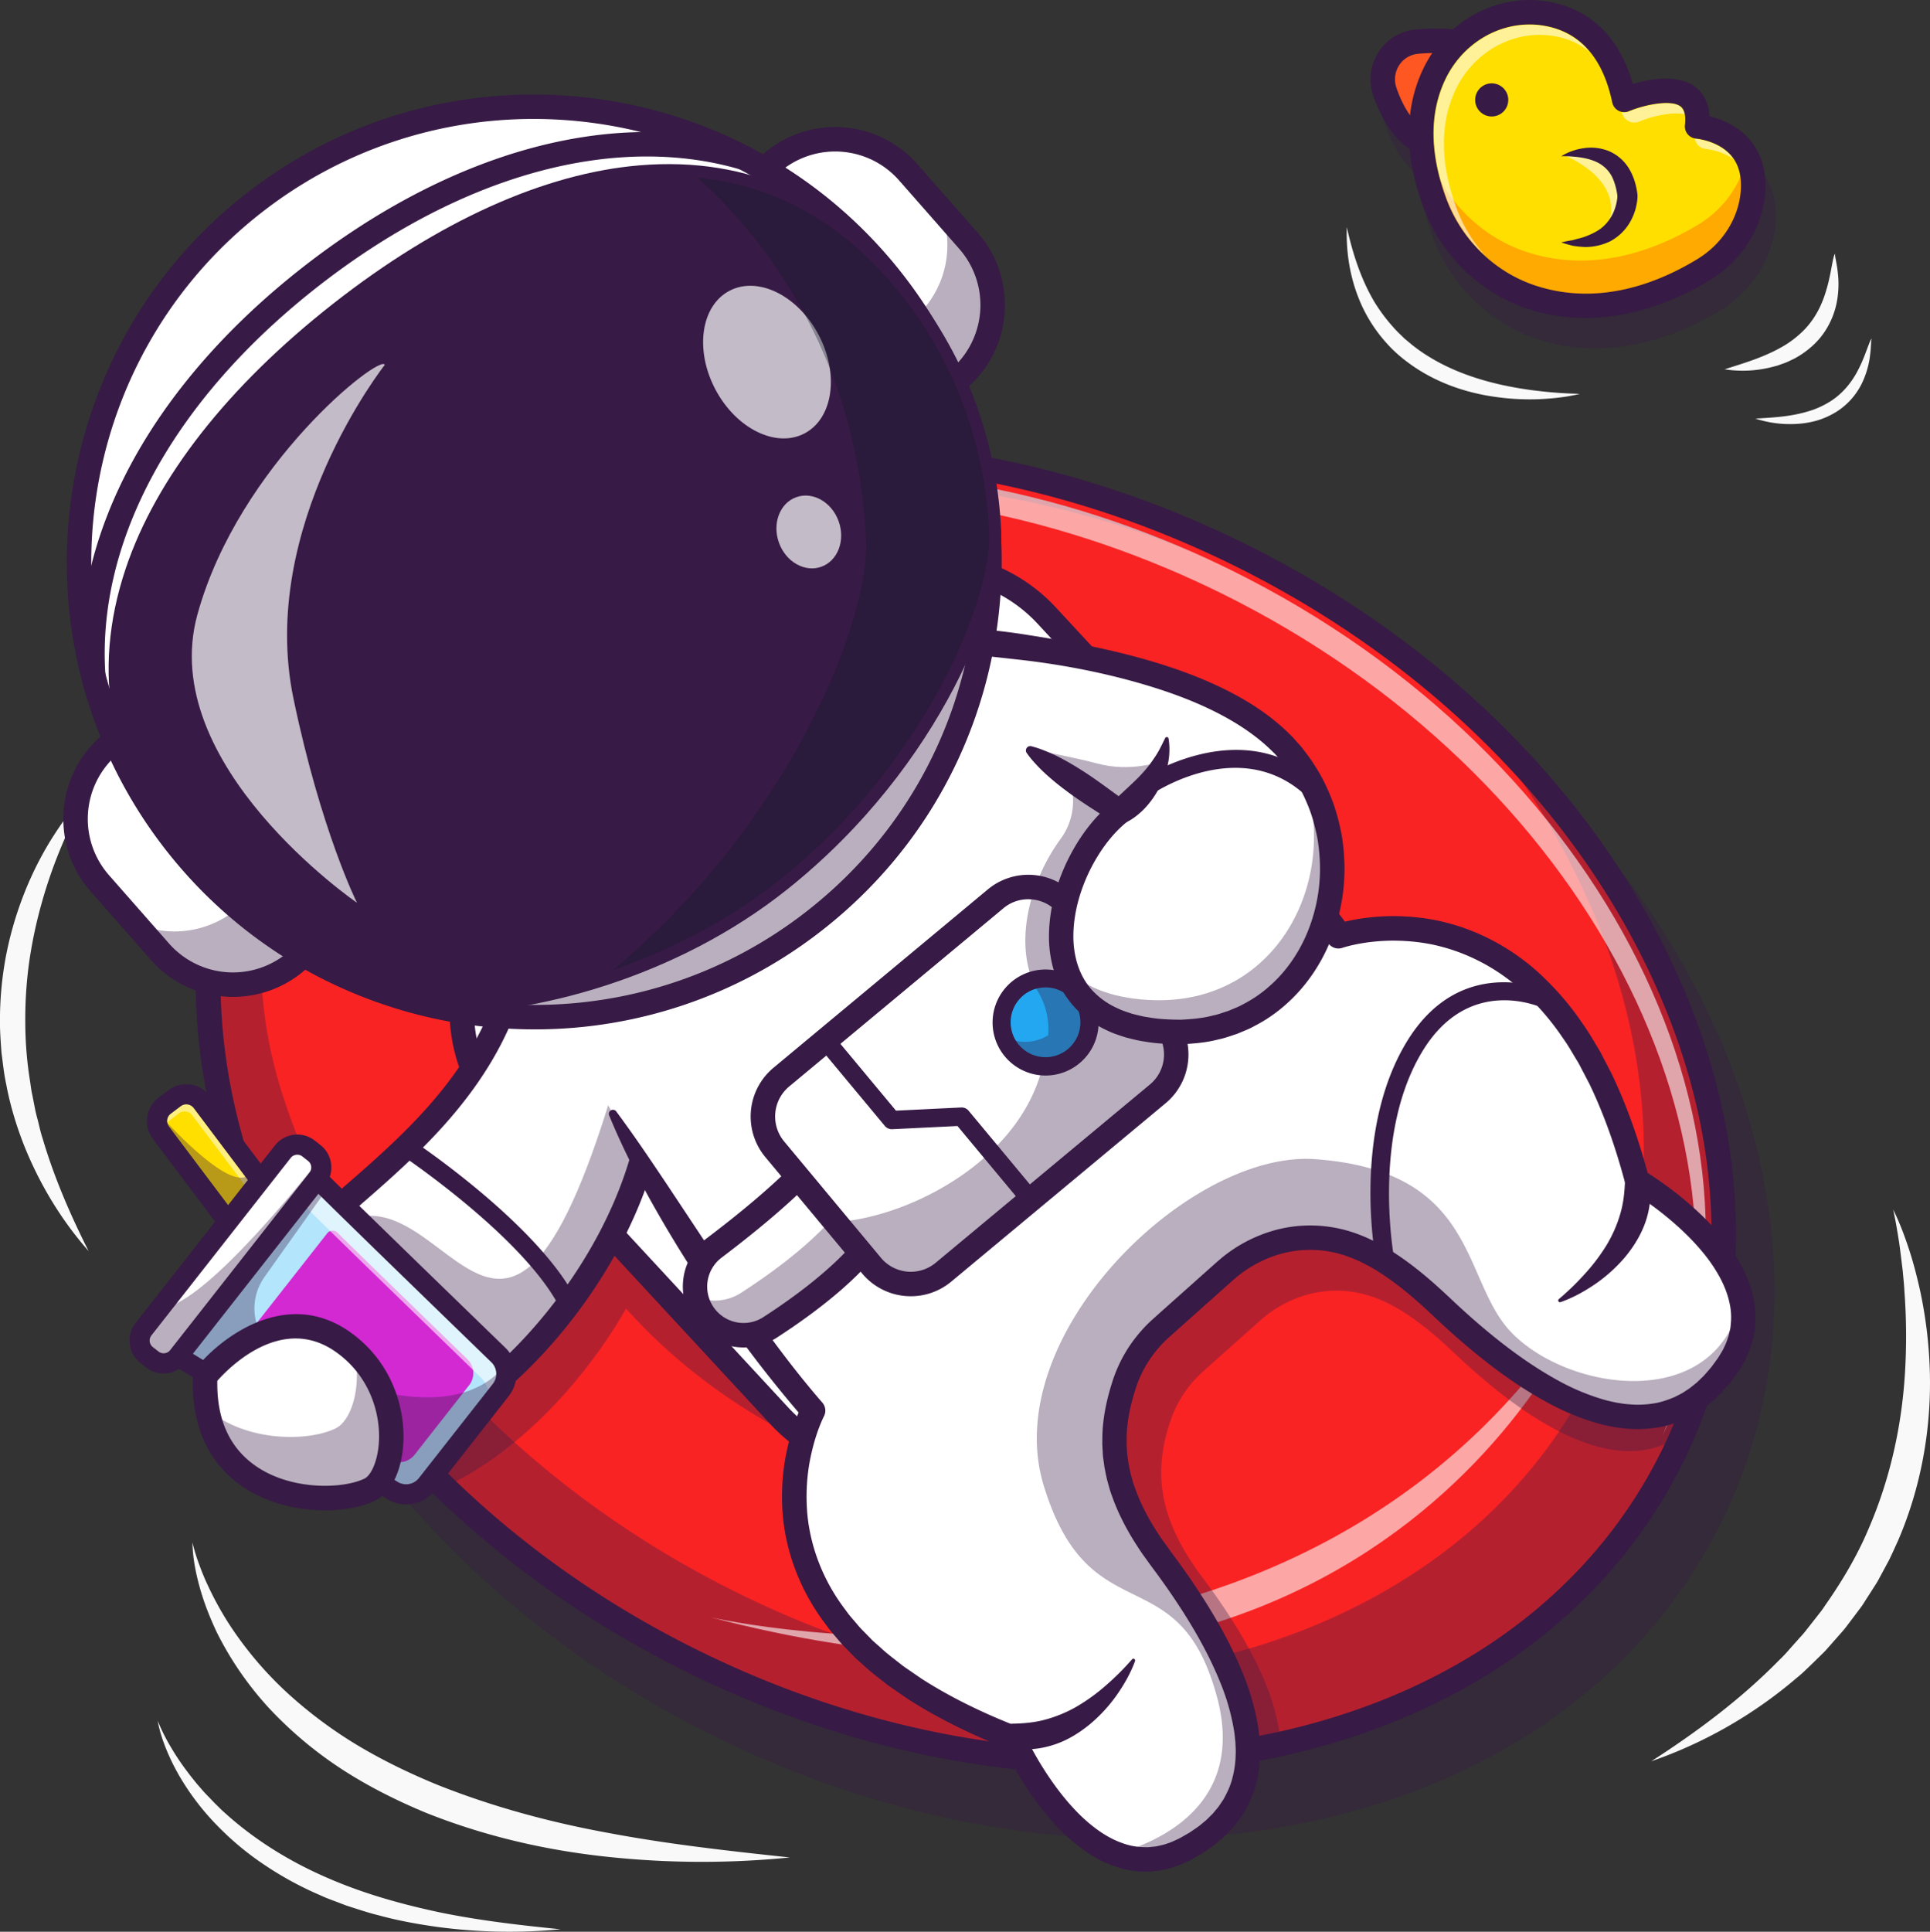 <svg xmlns="http://www.w3.org/2000/svg" viewBox="0 0 2526.35 2528.03"><rect x="0" y="0" width="2526.35" height="2528.03" fill="#333333" stroke="none"/><defs><style>.cls-1{opacity:0.35;}.cls-2{fill:#371a45;}.cls-3{fill:#f92323;}.cls-4{opacity:0.6;}.cls-5{fill:#fefefe;}.cls-6{fill:#ffdf00;}.cls-7{fill:#fa0;}.cls-8{fill:#fff;}.cls-9{fill:#f9f9f9;}.cls-10{opacity:0.5;}.cls-11{fill:#b3e5fc;}.cls-12{fill:#d329d3;}.cls-13{fill:#ff5722;}.cls-14{fill:#22a7f0;}.cls-15{opacity:0.7;}.cls-16{fill:#111a28;}</style></defs><g id="Camada_2" data-name="Camada 2"><g id="Layer_1" data-name="Layer 1"><g class="cls-1"><path class="cls-2" d="M1673.33,775.31C1420.92,650.9,1145.31,611,897.32,663c-250.4,52.49-442.87,192.15-541.95,393.25C152,1469.08,412.23,2014.71,935.56,2272.57q36,17.74,72.57,33.17c232,98,479,126.15,703.44,79.1,250.39-52.49,442.86-192.15,542-393.25C2456.93,1578.8,2196.65,1033.18,1673.33,775.31Z"/></g><path class="cls-3" d="M2245.19,1736.13a644.63,644.63,0,0,1-42.41,140.32q-6.34,14.7-13.47,29.16c-97.16,197.16-285.76,326.36-513.2,376.64-82.16,18.16-169.41,26-259.2,23.08-166.25-5.48-341.36-48-509.64-131-124.92-61.56-234.53-139.68-325.92-228.44-71.24-69.16-131.44-144.8-179.24-224.08C260.58,1487,228,1220.05,339.31,994.05c197.16-400.16,771.16-520.52,1282-268.76C2062.66,942.77,2312.51,1366.77,2245.19,1736.13Z"/><g class="cls-1"><path class="cls-2" d="M1921.26,929.26c222.89,263.58,298,595.55,163.75,868-83.78,170-235.58,289.5-421.66,351.4-201.4,67-420.18,53.74-616.38-27.21q-40.47-16.69-80.55-36.43C662,1935,448.67,1686.72,367.74,1425.85c-39.9-128.64-35-268,21.07-390.44q3.65-8,7.52-15.83C488.5,832.53,668.72,702.38,903.78,653.1c207.42-43.48,435.49-19.52,651.67,67.13-4.78-2.08-9.53-4.27-14.31-6.29-222.67-94-459.24-121.16-673.74-76.2C632.34,687,452.13,817.17,360,1004.22c-.51,1-1,2.11-1.49,3.16a641,641,0,0,1,40-102.67c4.14-8.4,8.51-16.63,13-24.78A641.33,641.33,0,0,0,339.29,994c-146,296.33-44.4,663,225.59,935.55l.68.68q10.58,10.67,21.5,21.14c.15.14.3.28.44.43q22.37,21.39,46.12,41.93c.29.26.6.52.9.77,4.21,3.65,8.36,7.38,12.69,10.88s8.5,7,12.73,10.44q10.77,8.79,21.78,17.39l2.06,1.62q24.12,18.72,49.46,36.51c1.57,1.1,3.16,2.19,4.74,3.29,6.71,4.64,13.44,9.25,20.22,13.77,2.27,1.51,4.53,3,6.81,4.53q11.07,7.29,22.36,14.39c1.11.7,2.2,1.42,3.32,2.12q13,8.11,26.29,16c2,1.17,4,2.31,6,3.48q10.18,6,20.52,11.78c2.87,1.61,5.76,3.21,8.64,4.8q9.61,5.31,19.38,10.48c2.74,1.46,5.48,2.93,8.24,4.37q13.65,7.13,27.54,14,11.85,5.84,23.75,11.41c2.6,1.22,5.2,2.37,7.79,3.56,5.34,2.46,10.67,4.93,16,7.31,3.24,1.44,6.5,2.81,9.75,4.23,4.71,2,9.42,4.13,14.14,6.12,3.47,1.46,6.94,2.85,10.41,4.27,4.51,1.86,9,3.74,13.55,5.55,3.61,1.44,7.24,2.81,10.86,4.22,4.37,1.69,8.74,3.42,13.12,5.06,3.74,1.41,7.48,2.74,11.23,4.11,4.27,1.56,8.54,3.15,12.81,4.66,3.81,1.35,7.62,2.63,11.43,3.93,4.22,1.45,8.43,2.92,12.64,4.32,3.86,1.28,7.72,2.49,11.58,3.73,4.17,1.34,8.35,2.7,12.52,4,3.91,1.21,7.82,2.36,11.73,3.53,4.12,1.23,8.23,2.48,12.35,3.67s8,2.23,11.93,3.34,8.1,2.27,12.16,3.35,8,2.09,12.07,3.13,8,2.06,12,3.05,8.12,1.94,12.18,2.9,7.92,1.87,11.88,2.77,8.19,1.79,12.29,2.67c3.91.84,7.82,1.68,11.73,2.48,4.15.85,8.29,1.65,12.44,2.45,3.85.75,7.69,1.5,11.53,2.2,4.18.77,8.36,1.49,12.54,2.21,3.8.66,7.61,1.32,11.4,1.94,4.23.69,8.46,1.34,12.68,2q5.58.86,11.15,1.66c4.29.62,8.58,1.18,12.87,1.75,3.64.48,7.28,1,10.92,1.4q6.49.8,13,1.49c3.58.4,7.16.8,10.73,1.16q6.57.66,13.12,1.24c3.49.32,7,.63,10.47.91,4.43.36,8.85.68,13.26,1,3.42.24,6.83.47,10.25.68,4.46.27,8.92.5,13.37.72,3.34.16,6.68.32,10,.45,4.52.18,9,.33,13.53.46q4.86.14,9.71.23,6.86.14,13.68.18l9.44,0q6.95,0,13.86-.11c3,0,6-.1,9.06-.16q7.05-.16,14.09-.41c2.9-.1,5.8-.22,8.7-.34q7.15-.32,14.27-.71,4.18-.24,8.35-.51,7.26-.48,14.48-1,4-.32,7.93-.66,7.38-.63,14.72-1.36l7.52-.8q7.49-.8,14.94-1.71c2.36-.29,4.72-.6,7.08-.9,5.08-.66,10.15-1.34,15.2-2.08,2.2-.32,4.4-.66,6.59-1,5.18-.79,10.35-1.6,15.49-2.46l6.07-1.06q7.91-1.38,15.76-2.87c1.86-.35,3.72-.73,5.59-1.1q8.05-1.59,16.07-3.3l4.92-1.09q8.26-1.83,16.48-3.78l4.26-1.05q8.49-2.07,16.91-4.28c1.17-.31,2.33-.64,3.5-1,5.84-1.57,11.65-3.17,17.43-4.85l2.59-.77q9.07-2.67,18-5.49c.56-.17,1.12-.36,1.67-.54q9.42-3,18.72-6.18l.54-.19c182.2-62.7,330.68-181.1,413.18-348.52C2342.73,1594.24,2222.75,1205.17,1921.26,929.26Z"/></g><path class="cls-2" d="M1452.84,2322.13c-183.66,0-374-45.34-552.64-133.39-250.27-123.32-448-315.78-556.85-541.93C233.89,1419.35,227.36,1185,324.94,987S612.33,651.33,859.39,599.54c245.62-51.49,518.73-11.94,769,111.39s448,315.77,556.85,541.92c109.46,227.47,116,461.8,18.4,659.85l-14.35-7.07,14.35,7.07c-97.58,198-287.39,335.63-534.45,387.43A1055.06,1055.06,0,0,1,1452.84,2322.13Zm-377-1712.61A1022.59,1022.59,0,0,0,866,630.86c-237.23,49.73-419.17,181.22-512.31,370.25-193,391.61,58.56,911.5,560.69,1158.93,243.88,120.17,509.62,158.8,748.29,108.77,237.22-49.74,419.17-181.23,512.31-370.25h0c93.15-189,86.56-413.42-18.53-631.83-105.74-219.73-298.28-406.92-542.16-527.1C1440,653.76,1254.53,609.52,1075.79,609.52Z"/><g class="cls-4"><path class="cls-5" d="M347.15,1034.53c92.18-187,272.39-317.2,507.45-366.47,214.5-45,451.07-17.82,673.74,76.2q35.25,14.88,70,32c478.74,235.9,728.29,720.61,578.22,1102.4,176.07-386.08-73.92-890.53-565.42-1132.72q-34.73-17.12-70-32c-222.67-94-459.24-121.16-673.74-76.2C632.34,687,452.13,817.17,360,1004.22c-7.63,15.5-14.48,31.21-20.73,47.09C341.79,1045.7,344.41,1040.1,347.15,1034.53Z"/></g><g class="cls-4"><path class="cls-5" d="M2081.28,1691.35s-249.83,660.07-1150.8,425.26C930.48,2116.61,1707.74,2296.42,2081.28,1691.35Z"/></g><g class="cls-1"><path class="cls-2" d="M2132,1622.61c-79.56-304-259.6-303.36-325.25-292.12-57-115.48-157-221.56-289.43-296l0,0L1353.19,857.25c-70.41-76-189.08-80.6-265.12-10.2L960.91,964.78c-111.5,37.29-202.49,109-252.72,211a389.21,389.21,0,0,0-22.68,57l-.06.18a188.31,188.31,0,0,0-16.91,137.7.25.25,0,0,0,0,.08,449.56,449.56,0,0,0,6.42,57.63C606.51,1563.28,473,1642.07,402.11,1721.85c47.8,79.28,108,154.92,179.24,224.08,87.1-38.77,178.09-128.7,238.2-233.44h0q16.26,18.24,34.15,35.6c55,53.36,120.85,100.32,196,137.32a792.29,792.29,0,0,0,104.21,42.48c-19.88,72.92-29.13,239.6,247,346.76a342.91,342.91,0,0,0,16,30.68c89.79,3,177-4.92,259.2-23.08-4-74.92-58.68-160.12-102.64-218.56-32.08-42.64-47.81-80.16-52.16-115.64-3.76-30.4.88-59.28,10.72-88.52a152.41,152.41,0,0,1,43.08-65l74.47-66.4c28.65-25.52,65.89-40.2,104.29-39,24.32.84,47.68,7.6,72.64,21.56,23.32,13.08,48.07,32.48,76.27,59.24,76.92,73,207.33,175,300,106.44l42.41-140.32C2214.54,1671,2132,1622.61,2132,1622.61Z"/></g><g class="cls-1"><path class="cls-2" d="M2304.1,222.19c-16.12-18.91-38-27.28-52.66-30.94-1.31-20.6-10.6-32.18-19-38.51-23-17.19-59.52-10.43-81.54-3.94C2128.78,72.39,2079.25,48,2040.18,41.18c-46.91-8.13-94,7.34-128.43,39.25a251.74,251.74,0,0,0-45.4.49A61.78,61.78,0,0,0,1820,109.24a62.67,62.67,0,0,0-6.51,54.7c10.31,29.85,25,52,43.54,65.95.21.15.45.2.66.34q2.7,38,17.87,79.73c23.1,63.14,74.29,113.21,136.92,134A239.41,239.41,0,0,0,2088.24,456c69.63,0,129.59-28.9,164-49.95,40.92-25,67.76-67.18,71.77-112.74C2326.56,264.61,2319.85,240.68,2304.1,222.19Z"/></g><path class="cls-6" d="M1877.88,264.81c-16.07-43.91-28.84-106.3-1.35-165.94,26.16-56.74,86.12-91.63,147.68-81,41.53,7.19,85.4,34.59,101.88,112.85,0,0,104.07-43.36,95.39,34.69,0,0,80.15,5.73,73,86.95-3.67,41.6-28.35,78.36-64,100.15-49,29.95-134.15,66.66-226,36.26C1945.75,369.35,1899.15,322.94,1877.88,264.81Z"/><path class="cls-7" d="M2286.24,204.84c-6.84,36.74-30.07,68.75-62.31,88.47-49,29.95-134.15,66.66-226,36.26-58.76-19.45-105.36-65.86-126.63-124A311.07,311.07,0,0,1,1860.58,170c-.78,35.19,7.63,68.34,17.3,94.77,21.27,58.13,67.87,104.54,126.63,124,91.85,30.4,177-6.31,226-36.26,35.62-21.79,60.3-58.55,64-100.14C2296.25,232.25,2292.65,216.76,2286.24,204.84Z"/><path class="cls-8" d="M1719.32,1488.93l-405.26,375.24c-84.3,78.06-215.92,73-294-11.31L659.84,1463.79c-78.06-84.3-73-215.92,11.31-294l405.26-375.24c84.3-78.06,215.92-73,294,11.31L1730.63,1195C1808.69,1279.26,1803.63,1410.88,1719.32,1488.93Z"/><path class="cls-2" d="M1172.81,1935.45a223.47,223.47,0,0,1-164.47-71.72L648.1,1474.66a224,224,0,0,1,12.18-316.59l405.26-375.24A224,224,0,0,1,1382.13,795l360.24,389.06c83.93,90.64,78.46,232.67-12.17,316.59h0l-405.27,375.24A223.22,223.22,0,0,1,1172.81,1935.45Zm44.75-1180.26a190.65,190.65,0,0,0-130.28,51.12L682,1181.55a192,192,0,0,0-10.44,271.37L1031.82,1842c71.93,77.69,193.67,82.38,271.37,10.44l405.27-375.23c77.69-72,82.37-193.68,10.44-271.38L1358.65,816.75a190.8,190.8,0,0,0-133.52-61.42C1222.6,755.23,1220.08,755.19,1217.56,755.19Zm501.77,733.75h0Z"/><path class="cls-9" d="M116,1035.44a595.43,595.43,0,0,0-35.45,71.86,628.89,628.89,0,0,0-26,74.57,599.52,599.52,0,0,0-16.26,76.5,540.77,540.77,0,0,0-5.2,77.59,492.29,492.29,0,0,0,6,77.49c1.08,6.41,1.65,12.91,3.15,19.25L46,1451.86c1.22,6.41,3.18,12.64,4.69,19s3,12.75,5.1,19C70.57,1540.16,91.66,1589,116,1637.3c-35.78-40.6-64.41-87.93-84.78-139.07-10-25.64-18.08-52.2-23.11-79.46-3-13.54-4.31-27.37-6.16-41.12-1-13.84-2.08-27.69-2-41.58A453.52,453.52,0,0,1,7.4,1253.3a461.52,461.52,0,0,1,22.54-79.62,444.68,444.68,0,0,1,36.26-73.76C80.68,1076.78,96.61,1054.44,116,1035.44Z"/><path class="cls-8" d="M685,1202.58c-22.28,340.52-436.45,407.06-349.94,598.93,117.62,260.88,502.42-82.14,520.62-368.72"/><g class="cls-1"><path class="cls-2" d="M855.7,1432.77c-17.92,282.12-391,618.92-514.87,380.56,48.5,40.4,39.75-176.83,105.19-212.1,143.45-77.3,216.74,328,369.37-220.34L684.87,1204.81c.08-.76.12-1.48.16-2.24Z"/></g><path class="cls-2" d="M463.82,1910.24c-63.05,0-113.22-35.4-143.31-102.15-46.15-102.36,33.22-171.22,125.12-251,99.47-86.31,212.21-184.13,223.43-355.6a16,16,0,1,1,31.93,2.09c-12.09,184.8-135.35,291.75-234.39,377.68C368.7,1666.24,315,1718,349.68,1794.93c29.45,65.32,77.19,92.47,141.89,80.7,70.68-12.87,154.54-72.19,224.34-158.7,72.93-90.38,118.07-194.32,123.84-285.16a16,16,0,0,1,31.93,2c-6.18,97.29-53.88,207.82-130.87,303.23-74.47,92.3-165.5,155.88-243.51,170.08A187.45,187.45,0,0,1,463.82,1910.24Z"/><path class="cls-6" d="M471.53,1759.89l-13,9.78a12.17,12.17,0,0,1-17-2.4L221.13,1474.48a12.17,12.17,0,0,1,2.41-17l13-9.78a12.17,12.17,0,0,1,17,2.41l220.37,292.78A12.17,12.17,0,0,1,471.53,1759.89Z"/><path class="cls-2" d="M243.84,1445.22a12.16,12.16,0,0,1,9.73,4.84l220.37,292.79a12.17,12.17,0,0,1-2.41,17l-13,9.78a12.16,12.16,0,0,1-17-2.4L221.13,1474.48a12.18,12.18,0,0,1,2.4-17l13-9.78a12.1,12.1,0,0,1,7.31-2.44m0-26.34h0a38.23,38.23,0,0,0-23.15,7.74l-13,9.78a38.55,38.55,0,0,0-7.61,53.91l220.36,292.8a38.7,38.7,0,0,0,30.78,15.34,38.16,38.16,0,0,0,23.13-7.73l13-9.79A38.51,38.51,0,0,0,495,1727L274.61,1434.23a38.69,38.69,0,0,0-30.77-15.35Z"/><g class="cls-10"><path class="cls-8" d="M471.84,1752.09,251.47,1459.31a12.17,12.17,0,0,0-17-2.41l-13,9.78a11.87,11.87,0,0,0-2.51,2.65,12.13,12.13,0,0,1,4.61-11.89l13-9.78a12.17,12.17,0,0,1,17,2.41l220.37,292.78a12.14,12.14,0,0,1,.1,14.4A12.06,12.06,0,0,0,471.84,1752.09Z"/></g><path class="cls-11" d="M310,1657.83l-.68-.53,5.28-6,4.6-6.56.68.54,92.69-105.79c2.37,3.71,176.8,172.85,239.68,233.76a34.44,34.44,0,0,1,3.12,46l-96.7,123.19a34.45,34.45,0,0,1-45.42,7.9c-74.11-46.61-279.83-175.88-284-177.3Z"/><path class="cls-12" d="M307.81,1783.78c33.53,20.49,153.82,96.08,201.24,125.9a25.47,25.47,0,0,0,33.59-5.83l71.5-91.09a25.47,25.47,0,0,0-2.31-34c-40.24-39-142.24-137.88-170.1-165.58a9,9,0,0,0-13.47.84L305.43,1770.49A9,9,0,0,0,307.81,1783.78Z"/><g class="cls-4"><path class="cls-5" d="M632.2,1848.32a34.44,34.44,0,0,0-3.12-46c-62.88-60.92-237.31-230-239.68-233.76l-84,95.82,4.6-6.56-.68-.53,5.28-6,4.6-6.56.68.54,92.69-105.79c2.37,3.71,176.8,172.85,239.68,233.76a34.44,34.44,0,0,1,3.12,46l-96.7,123.19c-.64.81-1.4,1.47-2.09,2.21Z"/></g><path class="cls-2" d="M531.63,1968.78a47.53,47.53,0,0,1-25.35-7.33c-168.45-106-273.82-171.77-282.52-176.5a13.16,13.16,0,0,1-5.25-19.51l78.08-111.36a13.14,13.14,0,0,1,2.87-5.46l4.8-5.48,4.19-6a13.41,13.41,0,0,1,4.63-4.08l89.63-102.29a13.17,13.17,0,0,1,20.2.47c6.62,7.28,97.77,96.12,238.54,232.52a47.48,47.48,0,0,1,4.31,63.57l-96.7,123.19A47.47,47.47,0,0,1,531.63,1968.78ZM248.2,1769c24,14.58,89.3,55.22,272.1,170.18a21.22,21.22,0,0,0,28.05-4.88l96.7-123.19a21.21,21.21,0,0,0-1.93-28.4C488,1632.4,433.05,1578.61,413.19,1558.78l-83.37,95.15a13,13,0,0,1-2.53,2.23l-1.87,2.67a10.57,10.57,0,0,1-.88,1.12l-2.15,2.46a13.3,13.3,0,0,1-1.57,3Z"/><path class="cls-8" d="M233.1,1775l182.36-232.32a24,24,0,0,0-4.07-33.75L404,1503.1a24,24,0,0,0-33.76,4.07L187.86,1739.48a24,24,0,0,0,4.06,33.76l7.42,5.82A24,24,0,0,0,233.1,1775Z"/><path class="cls-2" d="M214.11,1797.37a36.93,36.93,0,0,1-22.89-7.95l-7.43-5.83a37.24,37.24,0,0,1-6.29-52.24L359.85,1499a37.22,37.22,0,0,1,52.25-6.3l7.42,5.83a37.27,37.27,0,0,1,6.3,52.25L243.46,1783.13a37,37,0,0,1-24.82,14A38.36,38.36,0,0,1,214.11,1797.37Zm175-286.23a10.86,10.86,0,0,0-8.57,4.16L198.22,1747.61a10.87,10.87,0,0,0,1.83,15.27l7.43,5.83a10.87,10.87,0,0,0,15.26-1.84h0L405.1,1534.56a10.89,10.89,0,0,0-1.84-15.28l-7.42-5.82A10.84,10.84,0,0,0,389.14,1511.14Z"/><g class="cls-1"><path class="cls-2" d="M213.83,1709.89s36.77,15.52,199.49-186.1l2.07,17.21L228.92,1778.55l-17.63,6.1-28.41-21.16s-8.85-11.4-4.53-16.91S213.83,1709.89,213.83,1709.89Z"/></g><g class="cls-1"><path class="cls-2" d="M427.29,1557l-81,114c-25.71,36.17-12.66,86.92,27.45,105.9,84.35,39.93,218.63,85.93,283.75,14.15l-.13,23L546.91,1954.72l-28.19-2.19L233.1,1775,416,1545.91Z"/></g><g class="cls-1"><path class="cls-2" d="M218.93,1469.33s85.82,94.46,107.57,66.76l10.57,8.29s-41.19,56.1-41.56,53-80.84-122.59-80.84-122.59Z"/></g><path class="cls-8" d="M268.67,1800.91s88.17-109.39,179.91-44.88c84.78,59.62,71.94,175.73,35.56,193.38C428.61,1976.35,261.44,1964.26,268.67,1800.91Z"/><g class="cls-1"><path class="cls-2" d="M465.12,1774.54c7.33,44.35-5.64,85-26,94.87-35.52,17.24-116.68,18.41-168.69-25.67,18.3,127.18,162.81,135.36,213.69,110.67C517.94,1938,531.37,1836.65,465.12,1774.54Z"/></g><path class="cls-2" d="M425.67,1976.6c-35.26,0-74.5-8.94-106-29.63-32.58-21.43-70.66-64.28-67-146.77a16,16,0,0,1,3.52-9.33C290,1749,375.52,1685.09,457.79,1742.94c57.19,40.22,73.61,103.55,69.9,149.41-2.82,35-16.5,61.72-36.56,71.46C474.26,1972,451,1976.6,425.67,1976.6ZM284.48,1807c-1,51.42,16.74,89.5,52.81,113.21,46.56,30.63,112.26,28.18,139.87,14.79,7.75-3.76,16.64-20.51,18.64-45.25,3-37-10.26-88.19-56.42-120.65C369.07,1719.67,300.43,1789,284.48,1807Z"/><path class="cls-13" d="M1899.76,54.29s-18.57-2.35-45.31.24c-31.86,3.08-52.11,35.37-41.66,65.62,7.56,21.87,19.7,45.27,39,59.71"/><path class="cls-2" d="M1851.77,195.86a16,16,0,0,1-9.57-3.19c-19-14.25-34-36.88-44.53-67.28a65.58,65.58,0,0,1,6.81-57.17,64.66,64.66,0,0,1,48.43-29.62c28.19-2.73,48-.29,48.86-.19a16,16,0,0,1-4,31.75c-.54-.06-17.64-2-41.78.29a32.82,32.82,0,0,0-24.58,15.06,33.73,33.73,0,0,0-3.5,29.42c8.39,24.24,19.64,41.78,33.46,52.12a16,16,0,0,1-9.6,28.81Z"/><path class="cls-2" d="M2075.08,416.08a239.4,239.4,0,0,1-75.6-12.09c-62.49-20.68-113.56-70.66-136.62-133.68-24.37-66.58-24.66-126.51-.86-178.13,29.81-64.67,97.65-101.72,164.94-90,39,6.75,88.49,31.22,110.45,107.73,21.88-6.51,58.62-13.46,81.58,3.75,8.4,6.3,17.65,17.86,18.88,38.5,14.55,3.59,36.58,11.91,52.75,30.87,15.66,18.4,22.33,42.22,19.81,70.81-4,45.41-30.74,87.43-71.55,112.39C2204.48,387.22,2144.61,416.08,2075.08,416.08ZM2002.14,32c-46.31,0-90.22,28.32-111.08,73.57-20.13,43.67-19.51,95.39,1.85,153.74h0c19.73,53.93,63.33,96.66,116.63,114.3,83.58,27.66,161.76-3.61,212.62-34.72,32.19-19.69,53.26-52.55,56.38-87.9,1.74-19.73-2.4-35.62-12.3-47.24-16.84-19.75-45.61-22.32-45.89-22.35a16,16,0,0,1-14.77-17.72c1.37-12.31-.59-20.54-5.8-24.46-12.78-9.57-47.86-1.91-67.54,6.3a16,16,0,0,1-21.82-11.47c-12.31-58.52-42.24-92.3-88.94-100.38A113,113,0,0,0,2002.14,32Z"/><g class="cls-4"><path class="cls-5" d="M2105.91,292.42s61.25-99.17-58.22-89.07c0,0,78,29.84,58.22,89.07"/></g><g class="cls-4"><path class="cls-5" d="M2222,189.08A16.57,16.57,0,0,0,2233.4,195c.23,0,19.38,1.72,35.52,13.05-.91-1.31-1.84-2.61-2.87-3.83-16.73-19.81-45.52-22.36-45.81-22.38a13.59,13.59,0,0,1-1.69-.31A16.59,16.59,0,0,0,2222,189.08Z"/></g><g class="cls-4"><path class="cls-5" d="M1906.49,272.32c-21.3-58.24-21.93-109.85-1.85-153.39,20.78-45.1,64.52-73.31,110.66-73.31a113.29,113.29,0,0,1,19.27,1.65c17.78,3.08,33.1,9.94,46,20.46-15.08-18.11-34.79-29.41-59.13-33.62a113.09,113.09,0,0,0-19.26-1.65c-46.14,0-89.89,28.21-110.67,73.3-20.07,43.55-19.44,95.16,1.86,153.4a190.94,190.94,0,0,0,50.75,75.35A190.72,190.72,0,0,1,1906.49,272.32Z"/></g><g class="cls-4"><path class="cls-5" d="M2123.15,147.31a16.46,16.46,0,0,0,22.43,11.8c16.41-6.84,43.52-13.29,59.32-9.64-.88-4.5-2.66-7.83-5.4-9.88-12.63-9.47-47.51-1.81-67.08,6.35a16.32,16.32,0,0,1-9.38.9C2123.07,147,2123.12,147.15,2123.15,147.31Z"/></g><path class="cls-2" d="M2043.7,204.47a65.27,65.27,0,0,1,14-6.75,75.55,75.55,0,0,1,15.45-3.8,62.84,62.84,0,0,1,33.44,4.07,56.63,56.63,0,0,1,26.7,24.24c6,10.5,8.9,21.87,10.18,32.82l0,.2a8.86,8.86,0,0,1,.06,1.26,61,61,0,0,1-1,9.6,82.66,82.66,0,0,1-2,8.71,76.42,76.42,0,0,1-7.16,16.43,65.58,65.58,0,0,1-25.85,24.63,74.6,74.6,0,0,1-32.86,7.36,129.41,129.41,0,0,1-15.93-1.62c-5.15-1.32-10.2-2.69-15.07-4.41,5.16-1.22,10.15-2.11,15-2.93,4.82-1.47,9.59-2.41,14.1-3.9,9-3.1,17.11-7,23.74-12.13a54.6,54.6,0,0,0,14.83-18.93c.94-1.76,1.54-3.74,2.35-5.57.62-1.94,1.25-3.89,1.72-5.88a56.91,56.91,0,0,0,1.25-6c.33-1.87.47-4.31.55-5.38l.08,1.46a80.83,80.83,0,0,0-6-24.15A41.86,41.86,0,0,0,2097,216.16c-6.45-4.64-14.86-7.65-24-9.42A142.73,142.73,0,0,0,2043.7,204.47Z"/><circle class="cls-2" cx="1952.64" cy="130.75" r="21.68"/><path class="cls-9" d="M251.91,2018.63a241,241,0,0,0,8.73,28.55c1.74,4.65,3.39,9.29,5.36,13.84,1.82,4.58,3.82,9.09,5.95,13.54A416.33,416.33,0,0,0,300.28,2126a472.9,472.9,0,0,0,74.89,88.63,575.83,575.83,0,0,0,92.61,69.27c33.18,19.88,68.15,36.77,104.08,51.57,72.23,28.84,148.18,49.41,225.78,63.5,77.57,14.58,156.52,23.34,236.27,31.87a1160.5,1160.5,0,0,1-240.85-1.09c-80.28-8.63-160.16-27.22-236.12-57.64-37.75-15.71-74.58-34.11-109.11-56.52a514.77,514.77,0,0,1-94.62-79.05,429.25,429.25,0,0,1-69.8-101.1c-8.64-18.56-16.23-37.54-21.7-57.12S252.25,2038.76,251.91,2018.63Z"/><path class="cls-9" d="M206.45,2252a248.12,248.12,0,0,0,17.68,35.21A317.52,317.52,0,0,0,246,2319.6c3.83,5.24,8,10.22,12.05,15.26,4.33,4.83,8.36,9.88,12.93,14.46s8.85,9.41,13.53,13.85c2.31,2.25,4.56,4.56,6.92,6.74l7.21,6.45c38.68,34.07,83.07,61,130.46,81.39,47.31,20.63,97.52,34.62,148.56,45.35,51.18,10.41,103.41,16.44,156.18,21.71A705.62,705.62,0,0,1,574.51,2522c-26.48-3.63-52.92-8.36-78.85-15.46-13.07-3.16-25.82-7.51-38.65-11.6-6.42-2-12.62-4.71-18.95-7s-12.62-4.75-18.75-7.61A444.28,444.28,0,0,1,348,2441.77a380.89,380.89,0,0,1-62.59-51.58A332.91,332.91,0,0,1,236,2326.27a283,283,0,0,1-17.94-36C213,2277.86,208.7,2265.13,206.45,2252Z"/><path class="cls-9" d="M2478.15,1583c8.22,16.32,14.6,33.53,20.38,50.92s10.37,35.22,14.45,53.18a581.09,581.09,0,0,1,13.21,110c1.79,74.26-11.82,149.88-41.66,219.1-3.94,8.55-7.69,17.2-11.87,25.63l-13.4,24.86c-2.16,4.18-4.82,8.07-7.34,12.05l-7.61,11.88c-2.57,3.94-5,8-7.68,11.82l-8.45,11.28-8.5,11.23a138.37,138.37,0,0,1-8.79,11L2392.32,2157c-3,3.59-6.41,6.8-9.75,10.08l-10,9.8c-6.73,6.46-13.29,13.08-20.6,18.88a589.48,589.48,0,0,1-190.5,109.2c61.29-39.41,118.76-82.58,168.07-133,6.45-6,12.11-12.76,17.92-19.34l8.77-9.8a128.82,128.82,0,0,0,8.52-10l16.19-20.62a124.69,124.69,0,0,0,7.7-10.58l7.4-10.77c19.52-28.81,36.95-59.06,50.32-91.14,27.49-63.79,43-132.78,47.25-203.23a791.93,791.93,0,0,0-.73-106.47c-.41-9-1.46-17.82-2.21-26.78l-3.3-26.75c-1.13-8.94-2.53-17.85-4.11-26.75C2481.85,1600.8,2480.07,1591.93,2478.15,1583Z"/><path class="cls-9" d="M2067.88,515.41c-17.34,4.39-35.24,6.1-53.17,7a320.26,320.26,0,0,1-54-2.55C1924.83,515.3,1889,504,1857.51,484.3c-15.64-9.9-30.42-21.54-42.75-35.53a196.12,196.12,0,0,1-30.85-46c-15.84-33.32-22.25-69.95-20.92-105.48,7.69,34.77,18.58,68.15,35.87,97.46a226.59,226.59,0,0,0,30.91,39.86l9,8.75,9.67,8A204,204,0,0,0,1869,465.87c28.5,17.93,61,29.66,94.64,37.33a473.89,473.89,0,0,0,51.43,8.57C2032.5,513.85,2050.07,515,2067.88,515.41Z"/><path class="cls-9" d="M2402.31,332c-.54,2.44.21,4.86.62,7.33l1.35,7.44c.9,5,1.42,10.09,1.93,15.23a128.21,128.21,0,0,1-1.48,31.33c-3.57,20.94-13.89,41.77-29.82,57a118.61,118.61,0,0,1-26.36,19.1c-4.87,2.23-9.6,4.81-14.66,6.43-2.5.88-5,1.87-7.47,2.65l-7.61,2a155.21,155.21,0,0,1-61.29,2.8c19.44-6.24,38.26-11.83,55.62-19.6a197.3,197.3,0,0,0,24.79-12.88,136.12,136.12,0,0,0,21.22-16.65c12.85-12.34,22.27-27.81,28.49-45.37a211.27,211.27,0,0,0,7.58-27.55c1.09-4.78,1.88-9.65,2.84-14.59l1.48-7.47C2400.24,336.87,2400.52,334,2402.31,332Z"/><path class="cls-9" d="M2450.31,443.14c-1,1.95-.91,4.19-1.1,6.38l-.43,6.63c-.29,4.45-.87,8.89-1.5,13.37a117.87,117.87,0,0,1-7.47,26.33,91.67,91.67,0,0,1-35.71,42.9,105.44,105.44,0,0,1-25.73,11.61,120,120,0,0,1-27.32,4.44,145.77,145.77,0,0,1-53.28-7c17.82-1,35.18-2,51.82-5.23a176.28,176.28,0,0,0,24.15-6.44,116.84,116.84,0,0,0,21.86-10.68c13.69-8.53,24.75-20.69,33.22-35a174.9,174.9,0,0,0,11-22.92c1.67-4,3.12-8.11,4.68-12.24l2.38-6.25C2447.85,447,2448.5,444.61,2450.31,443.14Z"/><path class="cls-8" d="M2262.11,1786.09c-102.53,151.44-277.64,16.76-375.45-76.08-65.19-61.88-113.92-88.56-166.47-90.32-43-1.4-84.57,15-116.61,43.56l-83.23,74.2a170.24,170.24,0,0,0-48.2,72.64c-23.8,70.76-20.28,139.72,46.36,228.24,81.07,107.76,194.88,297.08,32.76,381.68-32.61,17-63,16.52-90.12,6.2-82.16-31.12-135.6-152-135.6-152-404.48-157-261.2-428.16-261.2-428.16-209.88-241.64-404.77-664-404.77-664l474.2-422.92s63.88,36.56,154.41,95.52c0,0,0,0,0,0,117.8,76.72,280.68,191.28,406.64,312.44,20.08,19.24,39.2,38.72,57,58.2,0,0,281.2-99.72,391,320,0,0,116.83,68.48,136.36,155.16C2285.46,1727.65,2282,1756.77,2262.11,1786.09Z"/><g class="cls-1"><path class="cls-2" d="M2262.11,1786.09c-102.53,151.44-277.64,16.76-375.45-76.08-65.19-61.88-113.92-88.56-166.47-90.32-43-1.4-84.57,15-116.61,43.56l-83.23,74.2a170.24,170.24,0,0,0-48.2,72.64c-23.8,70.76-20.28,139.72,46.36,228.24,81.07,107.76,194.88,297.08,32.76,381.68-32.61,17-63,16.52-90.12,6.2,58.59-16.44,169.36-66.48,131.84-205.6-50.29-186.44-166.29-79.44-226.64-276S1557,1504.89,1721.74,1517c214.14,15.7,191,158.17,256.21,226.29,75.36,78.72,269.4,106.12,301.36-42.88C2285.46,1727.65,2282,1756.77,2262.11,1786.09Z"/></g><path class="cls-2" d="M1136.45,754.42c59,27.8,115.29,60.22,170.53,94.43q82.65,51.63,161.57,109.14c52.38,38.58,103.75,78.65,153.27,121.09,49.35,42.66,97.13,87.29,141.88,135.34l-17.15-4.28c3.76-1.26,6.6-2.06,9.81-2.9s6.24-1.54,9.34-2.22c6.21-1.36,12.43-2.41,18.67-3.33a299.75,299.75,0,0,1,37.6-2.78c25.11,0,50.35,2.78,74.69,9.43,48.72,13.1,93.53,39.92,128.53,75.29a368.81,368.81,0,0,1,47.25,57.17c7.25,10,13.23,20.71,19.59,31.21,3.3,5.2,5.83,10.76,8.74,16.14l8.45,16.27c21.16,44,36.85,90.1,49.22,136.75l-7.38-9.75c11,6.64,20.68,13.34,30.59,20.56s19.33,14.74,28.56,22.7c18.47,15.89,35.81,33.45,50.93,53.39,14.85,20,27.84,42.75,33.68,68.88.62,3.28,1.51,6.49,1.87,9.84l1.1,10c.14,6.77.39,13.57-.57,20.33a65.46,65.46,0,0,1-1.53,10.07c-.76,3.31-1.36,6.67-2.31,9.92-2.15,6.39-4.18,12.87-7.27,18.78-2.62,6.21-6.27,11.68-9.66,17.33-3.55,5.43-7.42,10.29-11.13,15.45-4.09,4.88-8.25,9.74-12.6,14.43l-7,6.73-3.49,3.35-3.8,3.08-7.67,6.08c-2.61,2-5.47,3.64-8.2,5.45-5.38,3.79-11.48,6.5-17.33,9.55-12.16,5.17-24.88,9.48-38,11.15a158.06,158.06,0,0,1-38.95,1c-6.46-.38-12.69-1.64-19-2.61-6.18-1.35-12.42-2.6-18.43-4.38a323.77,323.77,0,0,1-68.22-28.64c-42.76-23.56-80.89-53.12-116.8-84.56-8.92-7.92-17.79-15.91-26.43-24.09s-16.88-15.81-25.55-23.39c-17.21-15.08-35.2-28.94-54.12-40.44-19-11.25-39-20-59.8-23.51a144.18,144.18,0,0,0-62.83,2.87,157.65,157.65,0,0,0-56.46,29c-2.1,1.65-4.08,3.45-6.14,5.16l-6.55,5.83-13.15,11.73-26.3,23.45-26.3,23.46-13,11.59a149,149,0,0,0-11.22,11.4,151.82,151.82,0,0,0-31.49,55.07c-6.81,21.21-11.54,42.81-11.73,64.41l-.08,8.09.49,8.07c.11,5.39,1.24,10.7,1.8,16.06,1.05,5.3,2,10.62,3.35,15.87,1.56,5.21,2.7,10.52,4.71,15.63,7.1,20.68,17.43,40.52,29.64,59.4,3,4.74,6.1,9.45,9.5,14s6.45,9.09,10.12,14c7.15,9.52,14.07,19.24,20.93,29,27.13,39.26,52.15,80.51,70.68,125.68a323.05,323.05,0,0,1,20.68,71c1.08,6.17,1.61,12.51,2.24,18.8.26,6.38.8,12.71.43,19.18a157.84,157.84,0,0,1-5.39,38.58c-3.15,12.81-8.89,25-15.41,36.44-3.7,5.47-7.08,11.22-11.46,16.13-2.11,2.51-4.11,5.15-6.35,7.53l-6.92,6.92-3.49,3.42-3.73,3.09-7.47,6.16c-5.16,3.8-10.47,7.37-15.78,10.88-5.55,3.1-10.82,6.39-16.62,9.29-6,2.73-11.85,5.73-18.31,7.63-6.23,2.39-12.9,3.67-19.5,5.07-3.32.58-6.74.79-10.11,1.17a65.23,65.23,0,0,1-10.18.37c-6.82.19-13.55-.84-20.26-1.75l-9.85-2.24c-3.29-.74-6.37-2-9.56-3-25.3-8.78-46.38-24.28-64.59-41.31-18.09-17.3-33.56-36.52-47.24-56.69q-10.28-15.12-19.29-31c-6-10.67-11.59-21.06-16.94-32.74l8.84,8.45c-45-17.63-89-38.57-130.2-64.92l-15.15-10.4c-5-3.52-10.19-6.78-15-10.7-9.69-7.58-19.53-14.93-28.56-23.41-4.53-4.21-9.41-8-13.64-12.55l-13-13.28c-4.3-4.46-8.16-9.39-12.25-14.07-2-2.38-4.07-4.71-6-7.14l-5.55-7.55c-30.22-39.73-50.19-88.3-55.27-138.58a293,293,0,0,1,2.51-75.26,316.62,316.62,0,0,1,8.58-36.67c1.84-6,3.84-12,6.1-17.91,1.13-3,2.3-5.93,3.58-8.88s2.52-5.73,4.29-9.24l2.07,18q-38.88-45-74.28-92.42c-23.85-31.43-46.4-63.76-68.1-96.6q-32.19-49.5-60.75-101.12c-18.86-34.48-36.46-69.66-51.44-106.17A5.37,5.37,0,0,1,807,1455c23.47,31.6,45.27,64,66.93,96.4l64.55,97.25q32.14,48.6,66.08,95.85c22.83,31.31,46.56,61.94,71.88,91.06a16,16,0,0,1,2.24,17.63l-.18.34c-.89,1.8-2.16,4.51-3.18,6.93s-2.1,5-3.08,7.64c-2,5.16-3.74,10.45-5.37,15.79a284.35,284.35,0,0,0-7.64,32.65,260.06,260.06,0,0,0-2.24,66.74c4.54,44.33,21.88,86.91,49.12,122.77l5,6.8c1.77,2.2,3.65,4.31,5.47,6.47,3.73,4.24,7.18,8.71,11.12,12.79l11.93,12.15c3.82,4.18,8.4,7.67,12.56,11.55,8.29,7.82,17.5,14.66,26.51,21.73,4.4,3.66,9.3,6.71,14,10l14.21,9.77c38.87,24.84,81,45,124.44,62a16,16,0,0,1,8.76,8.26l.09.19c4.43,9.68,9.91,20.05,15.46,29.81s11.62,19.5,18,28.84c12.67,18.71,26.87,36.24,42.77,51.44,15.95,15,33.79,27.7,53.08,34.32a84.91,84.91,0,0,0,29.36,5.19,40.8,40.8,0,0,0,7.41-.26c2.45-.31,4.93-.41,7.38-.83,4.87-1.12,9.79-1.95,14.55-3.83,4.87-1.36,9.47-3.82,14.18-5.9,4.7-2.34,9.41-5.3,14.13-7.9,4.46-3,8.92-6,13.23-9.11l6.11-5.06,3.07-2.51,2.78-2.76,5.55-5.53c1.79-1.88,3.31-4,5-5.94,3.51-3.84,6-8.34,9-12.55,5-8.93,9.49-18.18,11.92-28.26a126.3,126.3,0,0,0,4.29-31c.34-5.28-.17-10.68-.35-16-.57-5.38-1-10.78-1.94-16.17a291.73,291.73,0,0,0-18.7-64c-17.15-41.87-41.07-81.54-67.32-119.49-6.65-9.46-13.35-18.88-20.31-28.15-3.41-4.51-7-9.69-10.57-14.57s-7-10-10.28-15.15c-13.28-20.54-24.88-42.63-33.05-66.42-2.26-5.85-3.67-12.05-5.44-18.1-1.58-6.11-2.72-12.38-3.91-18.59-.72-6.32-2-12.57-2.14-18.94l-.56-9.53.07-9.52c.27-25.48,5.78-50.31,13.32-73.74a183.83,183.83,0,0,1,38-66.38,178,178,0,0,1,13.49-13.7l13.29-11.92,26.3-23.45,26.3-23.46,13.15-11.72,6.62-5.89c2.45-2.06,4.83-4.19,7.34-6.18a189.86,189.86,0,0,1,68.07-34.92,176.17,176.17,0,0,1,76.81-3.51c25.62,4.33,49.38,14.91,70.7,27.58,21.25,12.91,40.57,27.91,58.7,43.77,9,7.88,18,16.23,26.44,24.19s17,15.71,25.64,23.39c34.71,30.41,71.4,58.69,111,80.51a292,292,0,0,0,61.42,25.87c5.25,1.57,10.56,2.6,15.84,3.77,5.3.79,10.6,1.91,15.89,2.17a125.84,125.84,0,0,0,31.31-.72c10.29-1.26,20-4.71,29.43-8.62,4.52-2.44,9.27-4.41,13.49-7.46,2.14-1.45,4.39-2.71,6.47-4.28l6.13-4.89,3.06-2.45,2.84-2.76,5.72-5.49c3.61-3.92,7.1-8,10.56-12.1,3.12-4.39,6.6-8.74,9.46-13.14,2.61-4.44,5.58-8.73,7.48-13.41,2.42-4.51,3.8-9.31,5.46-14,.7-2.39,1.08-4.84,1.67-7.24a40.43,40.43,0,0,0,1.1-7.33,84.69,84.69,0,0,0-1.81-29.76c-4.37-19.92-15-39.09-28-56.65-13.29-17.52-29.09-33.63-46.23-48.36q-12.84-11.07-26.6-21.15c-9.07-6.62-18.75-13.25-27.86-18.76l-.14-.09a16.17,16.17,0,0,1-7.25-9.66c-11.95-45.09-27.05-89.28-47.05-130.88l-8-15.32c-2.74-5-5.12-10.33-8.21-15.15-6-9.79-11.53-19.86-18.25-29.08a336.92,336.92,0,0,0-43.28-52.41c-31.76-32.1-71.35-55.54-114.33-67.17-21.49-5.9-43.86-8.35-66.17-8.35a269.7,269.7,0,0,0-33.37,2.46c-5.5.81-11,1.74-16.37,2.92-2.69.59-5.37,1.2-8,1.9s-5.4,1.5-7.26,2.11l-.27.09a16.21,16.21,0,0,1-16.88-4.36c-43.48-46.75-90.78-90.16-139.66-131.76-24.88-20.33-49.58-40.86-75.23-60.3-25.13-20-51.2-39-77-58.22-51.92-38.09-104.75-75-157.84-111.6S1184,801,1131.15,763.68l-.07,0a5.35,5.35,0,0,1,5.37-9.21Z"/><path class="cls-8" d="M1156.25,1599.65c-28.6,53.34-98.38,105.21-148.45,137.55a63.55,63.55,0,0,1-88.75-20.38h0a63.53,63.53,0,0,1,15.89-83.75c44.21-33.41,108.82-85.58,141.79-128.18"/><g class="cls-1"><path class="cls-2" d="M1156.25,1599.64c-28.59,53.37-98.39,105.2-148.44,137.58a63.68,63.68,0,0,1-96.62-40.07,63.44,63.44,0,0,0,58.9-5.27c50-32.28,119.66-84.06,148.35-137.31Z"/></g><path class="cls-2" d="M973.55,1763.39a80,80,0,0,1-17.92-2,79.61,79.61,0,0,1-30.34-141c65.05-49.16,114.34-93.63,138.78-125.21,5.11-6.6,20.57-19.62,53.84,2s73.11,71.62,52.44,110.16h0c-29.86,55.69-100.16,108.73-153.87,143.43A78.94,78.94,0,0,1,973.55,1763.39Zm113.7-246c-34,42.71-96.09,93.24-142.67,128.44a47.59,47.59,0,0,0,54.53,77.93c71.46-46.16,122.25-92.92,143-131.68,5.68-10.59-3.18-26.77-7.26-33.24C1119.72,1534.76,1096.11,1519.4,1087.25,1517.4Zm69,82.25h0Z"/><path class="cls-8" d="M1486.09,1325.24c57.65-18.42,121.34-77.6,162.26-121a63.55,63.55,0,0,0-3.89-91h0a63.54,63.54,0,0,0-85.25.39c-40.9,37.4-104,91.44-151.84,116.1"/><g class="cls-1"><path class="cls-2" d="M1648.36,1204.31c-40.94,43.32-104.61,102.53-162.29,120.93l-37.79-45.8c57.59-18.52,121.18-77.6,162-120.89a63.25,63.25,0,0,0,15.94-56.67,63.56,63.56,0,0,1,22.13,102.43Z"/></g><path class="cls-2" d="M1476.46,1342.74c-36.54,0-70.84-41.39-84.28-73.87-15.16-36.63.45-49.47,7.87-53.29,35.49-18.28,88.18-58.66,148.37-113.69A79.59,79.59,0,0,1,1660,1215.26c-43.89,46.51-108.84,106-169,125.21A47.35,47.35,0,0,1,1476.46,1342.74Zm-58.7-100.32c.36,9.08,11.16,35.1,32.09,54.4,5.62,5.18,19.92,16.81,31.37,13.18h0c41.89-13.39,97.11-54.83,155.5-116.7a47.59,47.59,0,0,0-66.71-67.8C1526.92,1164.91,1465.94,1216.76,1417.76,1242.42Z"/><path class="cls-8" d="M1397.49,1184.84l126.79,152.4a67.1,67.1,0,0,1-8.64,94.21L1235,1665a67.08,67.08,0,0,1-94.16-8.68L1014,1503.88a67,67,0,0,1,8.64-94.13l280.67-233.51a67,67,0,0,1,94.17,8.6Z"/><path class="cls-2" d="M1192.29,1696.36a82.74,82.74,0,0,1-63.77-29.83l-126.81-152.42a83,83,0,0,1,10.71-116.68l280.68-233.51a83,83,0,0,1,116.68,10.69L1536.59,1327a83.06,83.06,0,0,1-10.7,116.68l-280.68,233.52A82.5,82.5,0,0,1,1192.29,1696.36Zm153.64-519.53a50.3,50.3,0,0,0-32.37,11.69L1032.88,1422a51.06,51.06,0,0,0-6.57,71.61l126.81,152.42a50.91,50.91,0,0,0,71.62,6.58l280.68-233.52h0a51,51,0,0,0,6.57-71.61l-126.81-152.43a50.48,50.48,0,0,0-34.46-18C1349.12,1176.9,1347.52,1176.83,1345.93,1176.83Z"/><circle class="cls-14" cx="1368.58" cy="1337.85" r="57.66" transform="matrix(0.05, -1, 1, 0.05, -40.7, 2632.76)"/><g class="cls-1"><path class="cls-2" d="M1536.23,1358.73a67.17,67.17,0,0,1-20.59,72.73L1235,1664.94a67.06,67.06,0,0,1-94.15-8.65l-47.42-57c92.54-5.11,240.63-77.89,271.41-203.91a57.35,57.35,0,0,1-40.55-20.66,56.48,56.48,0,0,1-10.31-18.55,57.56,57.56,0,0,0,58-1.25,94.82,94.82,0,0,0-12.89-56.6c-34.47-58.35-12.14-144.15,29.45-200.75a83.51,83.51,0,0,0,4.4-91.91c-15.72-26.62-37.34-57.93-63.71-83l-228.78-98.86s83,0,186.86,13.73c0,0,0,0,0,0,122.48,79.76,291.83,198.87,422.79,324.84C1701.25,1256.75,1638.74,1342.46,1536.23,1358.73Z"/></g><path class="cls-2" d="M1368.71,1407.52q-3.24,0-6.49-.3a69.38,69.38,0,1,1,6.49.3Zm-.21-115.33a45.67,45.67,0,1,0,35.18,16.46h0a45.35,45.35,0,0,0-30.93-16.26C1371.33,1292.26,1369.91,1292.19,1368.5,1292.19Z"/><path class="cls-2" d="M1349.15,1582a12,12,0,0,1-9.23-4.32l-86.59-104.08-85.31,4.16a11.93,11.93,0,0,1-9.8-4.32l-86.76-104.27a12,12,0,0,1,18.45-15.35l82.92,99.67,85.31-4.15a11.91,11.91,0,0,1,9.81,4.31l90.42,108.68a12,12,0,0,1-9.22,19.67Z"/><path class="cls-8" d="M1527.39,1350.25c-201-11.4-147.61-219-61.77-287.56l-2.31-1.6L1346.91,981l-1.56-1.2L1156.47,833.37s388.84,0,523.84,142.16C1810.51,1112.61,1731.74,1361.81,1527.39,1350.25Z"/><g class="cls-1"><path class="cls-2" d="M1519.62,996.41c-15,34.48-37.84,54-56.31,64.68L1346.91,981l-1.56-1.2c27.84,5.2,66.6,12.84,90.92,19.4C1479.66,1010.93,1518,997,1519.62,996.41Z"/></g><g class="cls-1"><path class="cls-2" d="M1527.39,1350.25c-78.92-4.48-118.61-39.2-132.48-83.88,21.75,23.32,56.67,39.32,108.52,42.24,174.84,9.88,257.76-171.08,196.52-309.4C1801.43,1139.33,1720.47,1361.17,1527.39,1350.25Z"/></g><path class="cls-2" d="M1156.45,828.05c15.52-3.86,31-5.49,46.5-6.55a427.94,427.94,0,0,1,46.42-.23,808.24,808.24,0,0,1,92.32,9.13c61.15,9.49,122.29,20.93,181.92,40,29.77,9.55,59.19,21,87.39,35.66s55.28,32.68,78.49,56.1c3.06,2.76,5.55,6,8.32,9s5.53,6,8,9.32c4.91,6.55,10,12.93,14.27,20,9.11,13.62,16.31,28.42,22.43,43.57s10.22,31.08,13.42,47.09a275.49,275.49,0,0,1,4,48.74,252.27,252.27,0,0,1-20.08,95.34c-12.87,30.1-32.16,57.86-57.16,79.7a196.33,196.33,0,0,1-41,28,97.86,97.86,0,0,1-11.22,5.38l-11.48,4.81c-7.9,2.44-15.66,5.5-23.78,7.08-16,4.25-32.51,5.58-48.85,6.39-16.39-.11-32.52-.7-48.69-3.65-8.11-1.05-16.15-3.34-24.2-5.29-8-2.65-16-5.07-23.69-8.85-15.47-7-30.26-16.86-42.34-29.76a122.27,122.27,0,0,1-26.72-45,154,154,0,0,1-7.62-50.41c.41-33.62,9.33-65.77,23.16-95.22,14.12-29.34,33.11-56.63,59.43-78.3l.91,25.81c-19.89-13.45-40.59-25.74-59.8-40.19a351.17,351.17,0,0,1-28-22.85c-4.45-4.12-8.82-8.37-13-13a132.74,132.74,0,0,1-11.89-14.5,5.7,5.7,0,0,1,6-8.79,133.92,133.92,0,0,1,17.79,5.91c5.77,2.22,11.29,4.77,16.73,7.46a352,352,0,0,1,31.36,18c20.37,12.77,39.25,27.7,58.93,41.46l.07,0a16.11,16.11,0,0,1,4,22.43,17.08,17.08,0,0,1-3.12,3.33c-21.28,17.07-38.25,41.2-50.56,66.87-12.18,25.82-19.79,54.09-20.08,81.77s7.71,54.42,25.67,73.23a101.66,101.66,0,0,0,32.31,22.56c6,3,12.74,5,19.26,7.21,6.84,1.58,13.52,3.58,20.62,4.47,14,2.59,28.55,3.09,42.72,3.22,14.17-.76,28.39-1.84,42-5.5,6.94-1.3,13.46-4,20.18-6l9.68-4.07a76.79,76.79,0,0,0,9.46-4.54,164.14,164.14,0,0,0,34.58-23.61c21.14-18.44,37.71-42.17,48.87-68.26a220.36,220.36,0,0,0,17.49-83.17,243.52,243.52,0,0,0-3.46-42.63c-2.84-14-6.35-27.85-11.71-41.06s-11.57-26.06-19.51-37.89c-3.65-6.12-8.17-11.65-12.41-17.36-2.1-2.88-4.65-5.39-6.94-8.11s-4.56-5.5-7.22-7.85c-19.93-20.11-44.32-36.49-70.36-50.08s-53.94-24.45-82.42-33.58c-57.06-18.12-116.57-30.12-176.64-37.1l-90.27-10c-30.14-3.23-60.26-7.25-90.47-15.08h0a5.5,5.5,0,0,1,0-10.66Z"/><path class="cls-2" d="M1456.9,1049.27c.95-1.22,2.76-2.87,4.23-4.34l4.77-4.5c3.18-3,6.41-6,9.66-9,6.4-6.06,13-12.05,19-18.66a160.62,160.62,0,0,0,16.74-21.41c5.44-7.65,9.29-16.16,13.8-25.29l.09-.18a2.36,2.36,0,0,1,4.45.7,90.61,90.61,0,0,1-.56,31.65,114.36,114.36,0,0,1-10.56,30.6,119.43,119.43,0,0,1-18.12,26.91,97.86,97.86,0,0,1-11.81,11.12,80,80,0,0,1-6.6,4.85,70.43,70.43,0,0,1-7.64,4.36,15.92,15.92,0,0,1-19.61-24.08Z"/><path class="cls-8" d="M1256.09,494.87h0a12.14,12.14,0,0,1-17.14-1.1L1008.07,231.09a12.15,12.15,0,0,1,1.11-17.14h0a127.37,127.37,0,0,1,179.76,11.59l78.73,89.57A127.38,127.38,0,0,1,1256.09,494.87Z"/><path class="cls-2" d="M1248.09,500.77l-1,0a14.94,14.94,0,0,1-10.31-5.07L1005.92,233a15,15,0,0,1,1.36-21.19,130.25,130.25,0,0,1,183.82,11.84l78.73,89.57A130.26,130.26,0,0,1,1258,497,14.89,14.89,0,0,1,1248.09,500.77Zm-155-315.65a123.61,123.61,0,0,0-82,31,9.27,9.27,0,0,0-.84,13.08l230.88,262.68a9.28,9.28,0,0,0,13.08.85h0A124.5,124.5,0,0,0,1265.51,317l-78.73-89.57a123.63,123.63,0,0,0-85.51-42.05Q1097.18,185.12,1093.09,185.12Z"/><g class="cls-1"><path class="cls-2" d="M1230.75,273.11l36.94,42A127.45,127.45,0,0,1,1256.1,494.9a12.18,12.18,0,0,1-17.16-1.13L1177.54,424a12.18,12.18,0,0,0,13.06-1.88l6.21-5.49A127.28,127.28,0,0,0,1230.75,273.11Z"/></g><path class="cls-2" d="M1248.11,513.9c-.62,0-1.23,0-1.85-.06a28,28,0,0,1-19.33-9.5L996.05,241.65a28.15,28.15,0,0,1,2.57-39.72A143.38,143.38,0,0,1,1201,215l78.73,89.57a143.39,143.39,0,0,1-13,202.34A27.9,27.9,0,0,1,1248.11,513.9ZM1022.68,223.47l225.7,256.79a111.39,111.39,0,0,0,7.27-154.59l-78.73-89.57a111.38,111.38,0,0,0-154.24-12.63Z"/><path class="cls-8" d="M142.13,976h0a12.14,12.14,0,0,1,17.13,1.11l230.88,262.68a12.14,12.14,0,0,1-1.1,17.13h0a127.38,127.38,0,0,1-179.77-11.58l-78.73-89.58A127.37,127.37,0,0,1,142.13,976Z"/><path class="cls-2" d="M305,1291.46a129.93,129.93,0,0,1-97.9-44.2l-78.73-89.57a130.4,130.4,0,0,1,11.84-183.82,15,15,0,0,1,21.19,1.36L392.3,1237.91a15,15,0,0,1-1.37,21.19A129.67,129.67,0,0,1,305,1291.46ZM150.13,975.87a9.23,9.23,0,0,0-6.1,2.31h0a124.65,124.65,0,0,0-11.33,175.71l78.73,89.57a124.64,124.64,0,0,0,175.71,11.33,9.27,9.27,0,0,0,.84-13.08L157.1,979a9.24,9.24,0,0,0-6.36-3.14Zm-8,.16h0Z"/><g class="cls-1"><path class="cls-2" d="M326.11,1166.92l64,72.88A12.16,12.16,0,0,1,389,1257a127.33,127.33,0,0,1-179.73-11.58l-33.18-37.74a127.42,127.42,0,0,0,136.55-20.42l9.58-8.42A12.29,12.29,0,0,0,326.11,1166.92Z"/></g><path class="cls-2" d="M305,1304.58a143,143,0,0,1-107.77-48.66l-78.73-89.57C66.34,1107,72.19,1016.2,131.57,964h0a28.12,28.12,0,0,1,39.71,2.56l230.88,262.68A28.15,28.15,0,0,1,399.6,1269,142.8,142.8,0,0,1,305,1304.58ZM149.84,990.64a111.53,111.53,0,0,0-7.28,154.59l78.73,89.57a111.51,111.51,0,0,0,154.24,12.62ZM142.13,976h0Z"/><circle class="cls-8" cx="699.16" cy="735.4" r="595.95"/><path class="cls-2" d="M699.87,1334c-180.89,0-359.74-81.4-477.4-236.17C22.62,835,73.88,458.55,336.73,258.7S976,110.12,1175.86,373c96.81,127.33,138.24,284.74,116.65,443.23s-103.59,299.09-230.92,395.9A595.85,595.85,0,0,1,699.87,1334ZM698.46,142.55A590,590,0,0,0,340.21,263.28C79.88,461.21,29.12,834,227,1094.36s570.74,311.09,831.07,113.16c126.11-95.88,207.33-235.13,228.71-392.09s-19.66-312.88-115.54-439h0C1054.75,223.18,877.59,142.55,698.46,142.55Z"/><g class="cls-1"><path class="cls-2" d="M1119.09,312.5a591.56,591.56,0,0,1,54.49,62.21c199.17,262,148.26,635.9-113.72,835.12S424,1358.09,224.74,1096.11c-5.74-7.53-11.3-15.21-16.58-22.91,207.56,206.62,540.9,233.77,780.63,51.51C1243.24,931.22,1298.56,573,1119.09,312.5Z"/></g><path class="cls-2" d="M699.88,1347.12c-184.84,0-367.61-83.18-487.86-241.34C7.79,837.16,60.18,452.48,328.79,248.26S982.08,96.42,1186.31,365c98.93,130.13,141.27,291,119.21,453s-105.86,305.64-236,404.58A608.94,608.94,0,0,1,699.88,1347.12Zm-1.4-1191.45A577,577,0,0,0,348.15,273.73C93.59,467.28,44,831.84,237.49,1086.41s558.12,304.22,812.68,110.66c123.32-93.75,202.74-229.92,223.64-383.42s-19.22-305.94-113-429.26C1046.88,234.52,873.64,155.67,698.48,155.67Z"/><path class="cls-2" d="M1181.32,388.05c72,91.76,109,200.31,113.36,310.75,3.26,82.8-81.19,298.43-273.69,452.24-178.48,142.61-417.2,175.06-496.84,152.17-106.23-30.52-202.84-92.34-274.82-184.1C58.86,876.29,188.52,612,445.9,410.1S990.85,145.23,1181.32,388.05Z"/><path class="cls-2" d="M585.71,1325.9c-27,0-49.55-2.59-66-7.31-113.38-32.58-211.24-98.15-283-189.61C143.2,1009.73,118.89,880.25,164.5,744.17,204.27,625.52,298.16,505.65,436,397.51S712.67,226.73,837.37,216.36c143-11.87,263,42.56,356.54,161.81h0c71.74,91.47,112.12,202.12,116.76,320,3.21,81.77-75.52,302.23-279.69,465.37C882.22,1282.4,696.39,1325.9,585.71,1325.9ZM875.93,246.32c-169.41,0-335,109.56-420.16,176.37C322.84,527,232.62,641.64,194.85,754.34c-42,125.24-19.41,244.64,67.07,354.89,67.57,86.14,159.77,147.9,266.65,178.61,75.86,21.8,308.42-10.27,482.44-149.3,192.85-154.1,270.58-365.35,267.68-439.11-4.37-111.11-42.4-215.37-110-301.51h0C1080.82,285.86,977.68,246.32,875.93,246.32Z"/><g class="cls-15"><ellipse class="cls-8" cx="1003.99" cy="473.86" rx="76.42" ry="105.47" transform="translate(-105.09 523.73) rotate(-27.84)"/></g><g class="cls-15"><ellipse class="cls-8" cx="1059.27" cy="696.02" rx="41.54" ry="48.41" transform="matrix(0.94, -0.34, 0.34, 0.94, -173.65, 402.07)"/></g><g class="cls-1"><path class="cls-16" d="M913,232.61c99.61,9.68,191.8,57.91,268.31,155.43,72,91.77,109,200.33,113.39,310.75,3.25,82.81-81.22,298.44-273.69,452.27-68,54.33-144.64,92.64-218,118,232.57-194.13,334.77-457.65,330.72-560.34-5.51-140.17-52.53-278-143.88-394.38A603.71,603.71,0,0,0,913,232.61Z"/></g><path class="cls-2" d="M122,900.51c-.25,0-.49,0-.74,0A16,16,0,0,1,106,885c-12.5-185.61,92.84-380.32,289.09-534.27C590,197.92,802.3,139.7,977.81,191a16,16,0,0,1-3.6,31.6c-.48,0-1.07,0-1.55-.07a16.8,16.8,0,0,1-3.07-.58c-165.62-48.74-367.8,7.43-554.71,154C226.93,523.37,126,708.31,138,883.32c0,.36,0,.72,0,1.09s0,.59,0,.83A16,16,0,0,1,122,900.51Zm-.32-16h0Zm852.39-678h0Z"/><g class="cls-15"><path class="cls-8" d="M467.3,1181.47S204.19,1000.92,258.41,804.2s240.26-342,245.26-326.71c0,0-166.58,211.07-119.52,436.73C420.44,1088.24,467.3,1181.47,467.3,1181.47Z"/></g><path class="cls-2" d="M2040.58,1700.07a350.89,350.89,0,0,0,34.75-33.81,246.1,246.1,0,0,0,28-37.36,172.35,172.35,0,0,0,17.6-40.35c4.07-13.72,5.54-27.57,6.14-42l0-.68a16,16,0,0,1,31.85-2.06c3.17,18.32,1.11,37.7-4.94,55.22s-16,33.23-27.33,46.77a200.43,200.43,0,0,1-38.76,34.78c-14.18,9.63-29,17.83-45.12,23.48a2.31,2.31,0,0,1-2.27-3.94Z"/><path class="cls-2" d="M1485.73,2173.91c-5.89,16-14.33,30.72-24.18,44.76a200.65,200.65,0,0,1-35.38,38.21c-13.72,11.15-29.44,21-47.2,26.59-17.61,5.78-37,7.53-55.28,4.08a16.05,16.05,0,0,1,2.55-31.82h.68c14.41-.38,28.27-1.64,42.06-5.49a172.89,172.89,0,0,0,40.62-17,246.31,246.31,0,0,0,37.79-27.37,352,352,0,0,0,34.35-34.21l.08-.1a2.31,2.31,0,0,1,3.91,2.32Z"/><path class="cls-2" d="M1722,1048.67a11.94,11.94,0,0,1-8.45-3.49c-86.43-85.79-202.07-8.44-206.94-5.1a12,12,0,0,1-13.58-19.8c1.36-.92,136.85-92,237.42,7.87a12,12,0,0,1-8.45,20.52Z"/><path class="cls-2" d="M744,1718.85a12,12,0,0,1-10.72-6.6c-46.7-92.71-206.77-200-208.38-201.08a12,12,0,1,1,13.3-20c6.79,4.52,167,111.88,216.51,210.26a12,12,0,0,1-10.71,17.4Z"/><path class="cls-2" d="M1813.41,1663a12,12,0,0,1-11.76-9.7c-1.34-6.86-31.93-169.33,38.53-287.88,73.79-124.12,192.34-66.83,193.52-66.24a12,12,0,0,1-10.71,21.48c-4-2-100-47.69-162.17,57-65.73,110.58-35.92,269.44-35.62,271a12,12,0,0,1-9.48,14.07A12.12,12.12,0,0,1,1813.41,1663Z"/></g></g></svg>